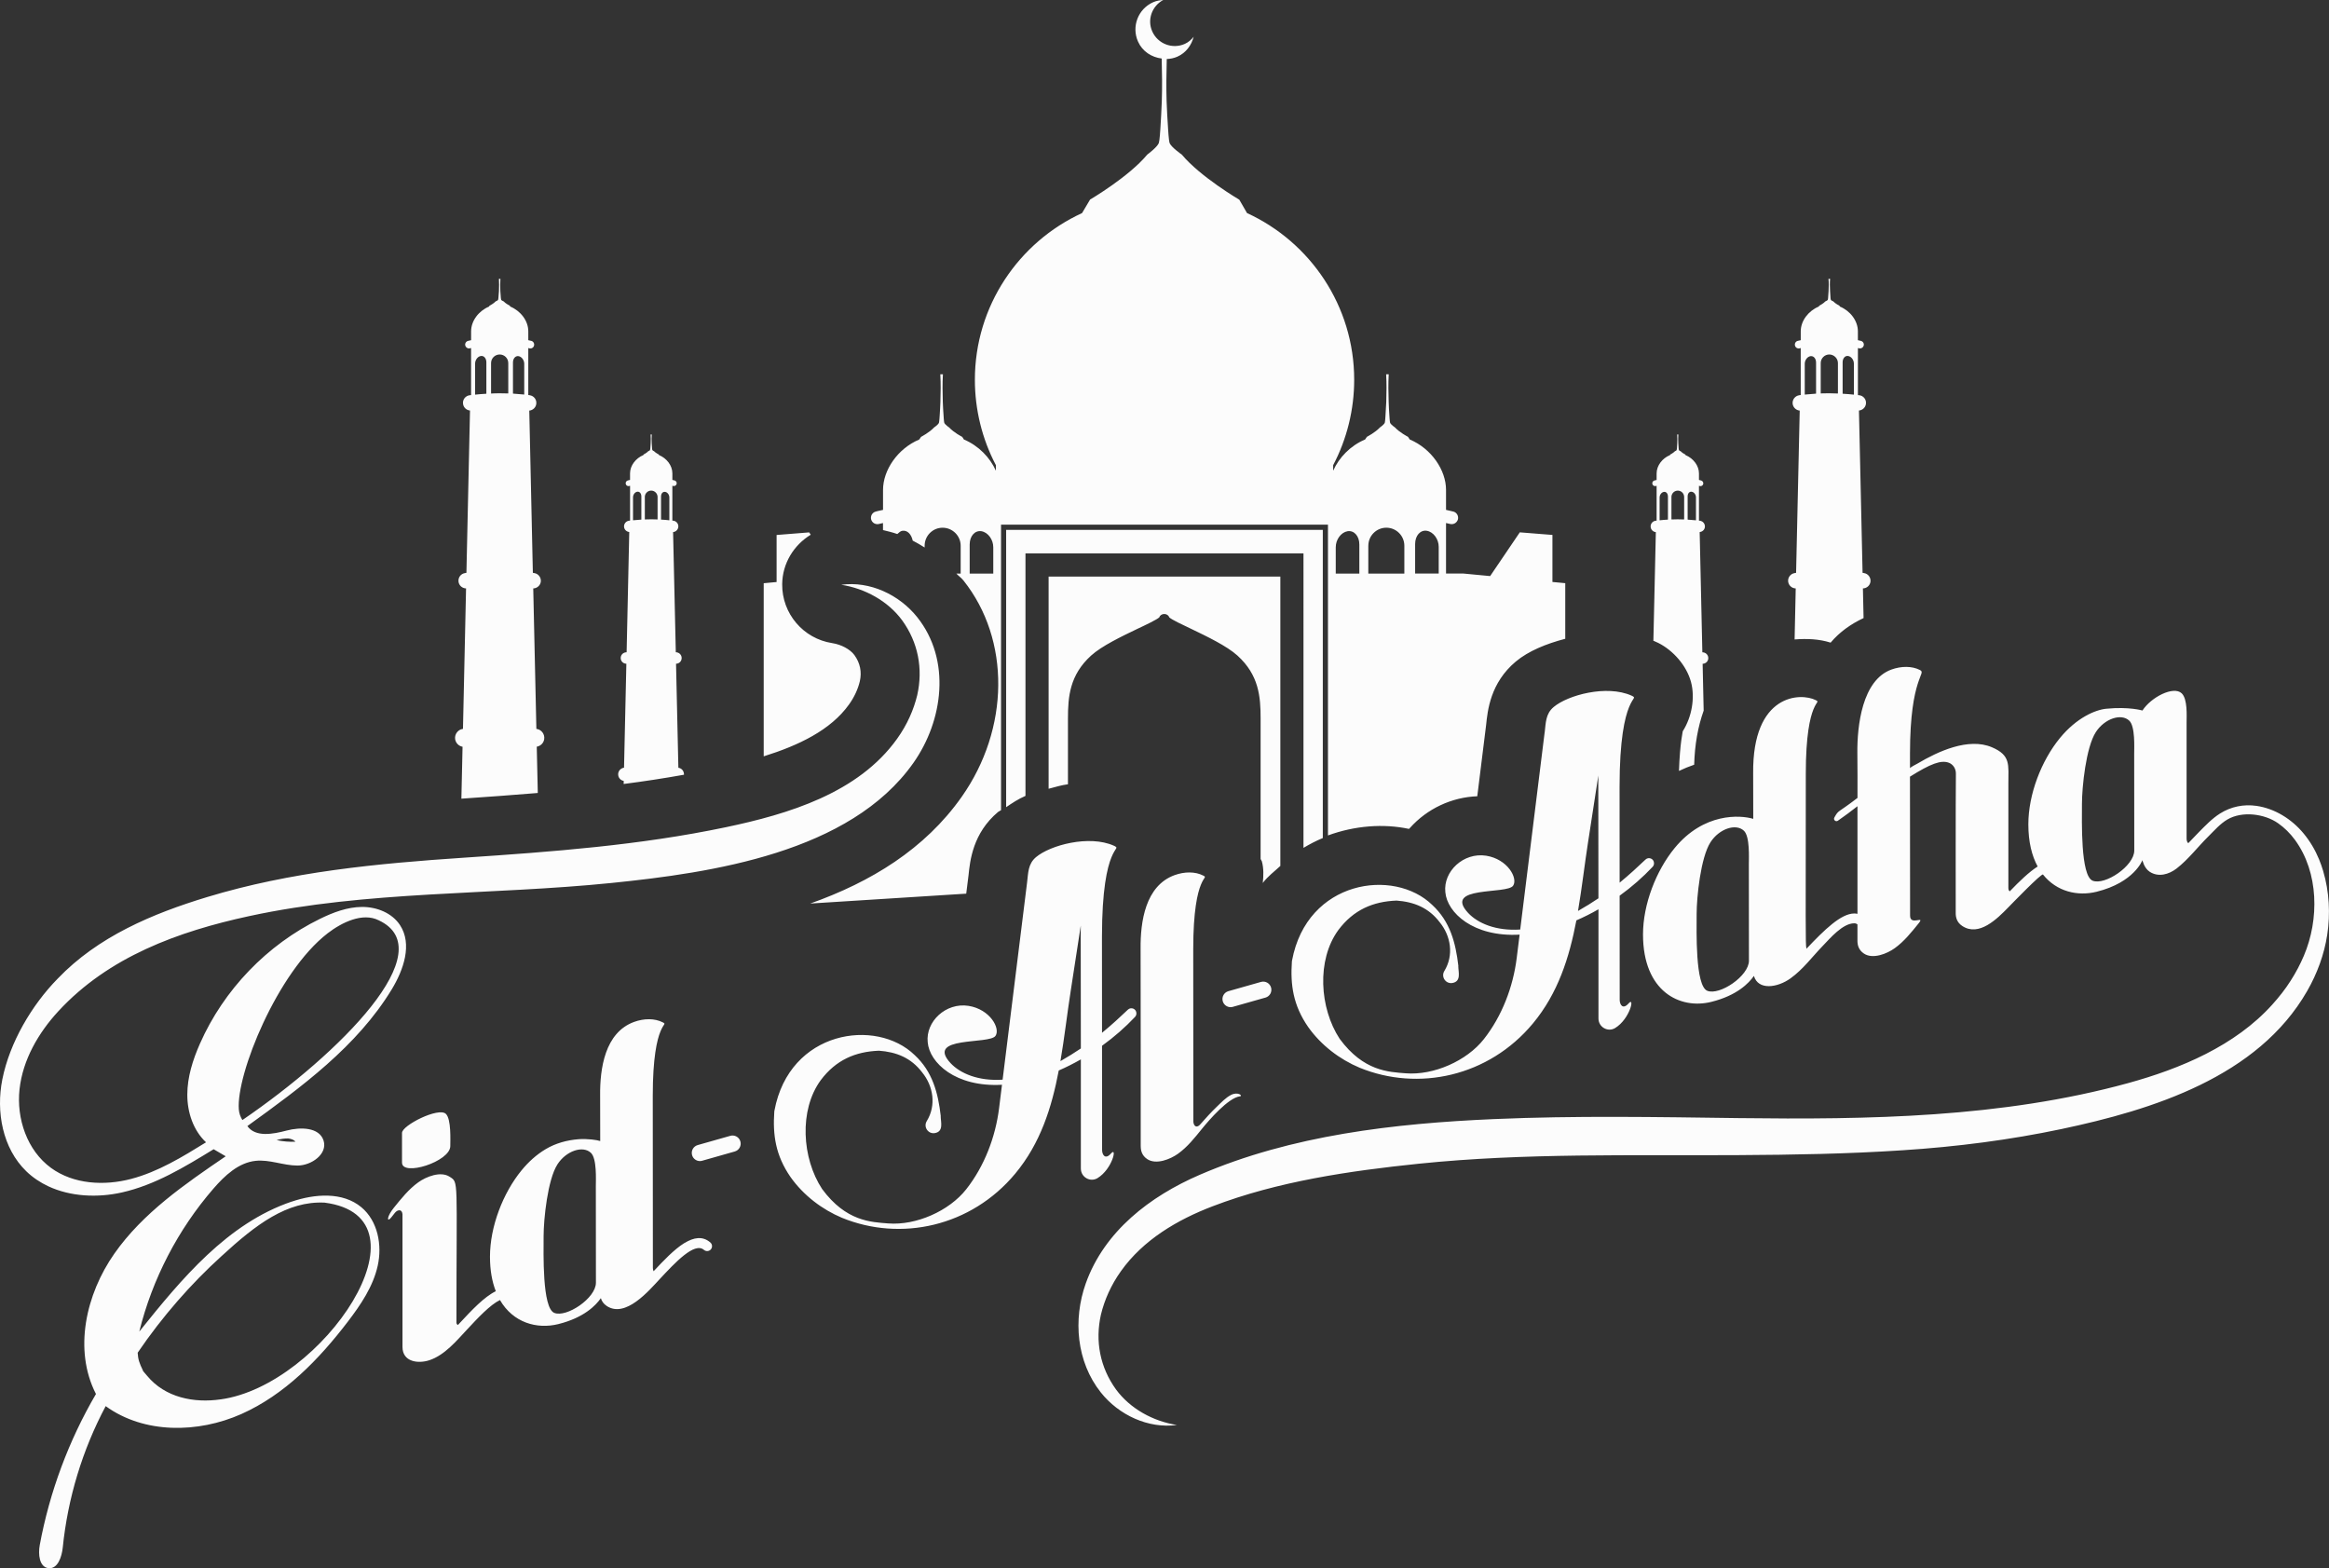 <svg id="_Слой_2" xmlns="http://www.w3.org/2000/svg" width="1080" height="727.14" viewBox="0 0 1080 727.14"><rect x="0" y="0" width="1080" height="727.14" fill="#333333" stroke="none"/><g id="Eid_al_adha_74416347"><path id="Eid_al_adha_74416347-2" d="M317.38 576.36c-.06.02-.12.07-.17.11-4.67 2.93-9.54 8.08-14.12 12.98-.22-.46-.34-1.01-.34-1.49.0-11.58-.05-77.06-.05-79.84.0-35.7 7.92-32.4 4.61-34.09-3.7-1.89-8.66-1.86-13.25-.19-13.58 4.92-15.9 21.66-15.77 34.15.02 1.97.03 10.26.04 21.09-.89-.27-2.16-.54-3.97-.72-2.04-.21-4.09-.29-6.14-.12-5.34.43-10.59 1.86-15.2 4.61-4.28 2.55-8.02 5.97-11.17 9.82-8.59 10.48-14.64 26.08-14.64 40.01.0 6.36.99 11.67 2.7 16.03-5.43 2.65-11.22 8.86-16.59 14.62-.33.36-.67.71-1 1.07-.3-.19-.53-.46-.66-.89.0-67.76 1.12-65.06-3.12-67.85-4.2-2.77-10.93-.05-14.57 2.56-4.48 3.22-7.91 7.56-11.35 11.81-3.23 3.99-3.38 6.99-1.31 4.62 1.42-1.62 2.11-3.17 3.54-3.43 1.21-.22 1.66.75 1.79 1.75v61.58c0 6.94 7.22 7.9 12.5 6.15 7.06-2.34 12.59-9.02 17.49-14.27 4.93-5.29 10.68-11.46 15.22-13.62 6.08 10.51 17.13 13.61 27.01 11.16 11.91-2.95 17.45-8.68 19.77-12.04.37 1.28 1.15 2.59 2.74 3.64 8.69 5.73 19.53-7.09 24.53-12.45 7.21-7.73 16.17-17.34 20.53-13.57.95.82 2.38.72 3.2-.23.82-.95.72-2.38-.22-3.2-3.59-3.11-7.73-2.37-12.04.28zm-60.34 32.41c-5.68-2.27-4.96-27.78-4.96-35.6s1.86-26.21 6.43-33.3c4.01-6.22 11.76-8.87 15.52-5.3 2.8 2.67 2.27 12.49 2.27 15.39.0 11.22.04 42.92.04 44.81.0 7.19-13.62 16.27-19.3 14zm-121.81-51.6c-29.74 10.08-51.01 35.76-70.64 60.26 6.04-24.39 17.93-47.31 34.39-66.29 5.24-6.04 11.6-12.03 19.55-12.88 6.49-.7 12.87 2.19 19.4 2.19s14.1-5.4 12.11-11.61c-2-6.23-10.77-6.3-17.09-4.63-6.33 1.67-14.44 3.25-18.24-2.07 25.1-18.11 50.87-36.93 66.95-63.38 5.49-9.04 9.64-20.93 3.85-29.78-3.72-5.69-10.85-8.49-17.65-8.45-6.8.04-13.36 2.53-19.47 5.52-24.56 12.01-44.65 32.9-55.69 57.92-3.29 7.46-5.82 15.41-5.84 23.57-.02 8.15 2.72 16.56 8.68 22.13-11 6.79-22.21 13.68-34.72 16.97-12.5 3.29-26.73 2.51-37.17-5.11-11.07-8.08-16.08-22.82-14.59-36.45 1.49-13.63 8.71-26.12 18.01-36.2 23.32-25.26 55.61-36.98 88.42-44.08 54.75-11.86 112.18-9.7 168.08-15.38 46.58-4.73 110.62-14.06 139.96-55.63 13.88-19.66 17.59-47.76 1.85-67.56-8.32-10.47-22.02-16.9-35.27-15.08 10.97 1.69 21.68 7.53 28.28 16.54 7.34 10.17 9.71 22.34 6.96 34.59-1.63 6.81-4.69 13.77-9.31 20.23-18.02 25.28-50.57 35-79.5 41.07-39.92 8.38-80.65 11.39-121.26 14.11-40.31 2.7-80.31 6.47-119.15 18.24-25.38 7.69-50.71 18.34-69.4 37.88-12.09 12.34-22.23 29.63-25.64 46.65-3.01 15.03.09 32 11.11 42.65 3.01 2.91 6.47 5.21 10.21 6.96 10.32 4.82 22.8 5.39 34.09 2.86 15.38-3.45 29.13-11.81 42.57-20.05 1.86 1.09 3.73 2.18 5.6 3.27-19.01 12.95-38.45 26.31-51.65 45.15-13.2 18.84-19.01 44.62-8.52 65.08-12.64 21.61-21.5 45.42-26.06 70.03-.78 4.22-.26 10.18 4 10.71 4.34.53 6.23-5.25 6.67-9.6 2.32-22.85 9.12-45.24 19.9-65.52 17.8 12.93 42.81 12.62 62.91 3.67 20.1-8.95 35.98-25.31 49.34-42.79 6-7.86 11.74-16.3 13.89-25.95 2.15-9.65.02-20.83-7.59-27.16-8.69-7.23-21.61-6.21-32.31-2.58zm-1.58-29.29c.48.07 1.21.18 1.71.4.26.13.52.22.77.35l.66.51c.08.07.15.16.23.24-2.69.16-5.73-.09-8.77-.73 1.84-.53 3.65-.81 5.41-.77zm18.19-95.06c6.66-5.14 16.32-9.85 23.78-6.09 29.77 13.9-17.86 61.62-63.22 92.62-.91-1.48-1.51-3.11-1.65-4.9-1.28-16.39 17.93-63.72 41.09-81.62zm-49.54 216.04c-12.32 1.79-25.71-.77-34.12-10.97-.48-.6-.99-1.17-1.49-1.75-2.35-2.72 1.03 1.1-.3-.44-1.83-3.73-2.38-5.43-2.55-8.47 11.38-16.73 24.73-31.98 38.92-44.82 15.9-14.62 30.34-25.6 47.74-24.77 51.94 6.72-1.03 84.79-48.19 91.23zm104.46-132.38c2.53 2.41 2.05 12.3 2.05 14.93.0 7.22-22.39 14.28-22.39 7.67V525.3c0-3.5 16.95-12.05 20.34-8.82zm322.21 15.11c0-.15.02-84.73-.05-91.66-.13-12.49 2.18-29.23 15.77-34.15 4.58-1.66 9.55-1.7 13.24.19 3.32 1.7-4.6-1.61-4.6 34.09.0 2.78.05 68.26.05 79.84.0 1.27.71 3.08 2.31 2.21.41-.22.73-.58 1.04-.93 2.44-2.78 4.89-5.48 7.56-8.04 1.98-1.89 4.1-4.18 6.56-5.44 3.22-1.66 5.63.47 4.16.64-5.42.64-14.49 11.19-17.65 15.09-3.36 4.15-6.71 8.4-11.09 11.54-3.56 2.55-10.13 5.21-14.24 2.51-2.57-1.69-3.04-4.1-3.04-5.9zm-27.75 10.28c0 3.98 4.36 6.47 7.75 4.39 6.84-4.19 9.24-14.86 6.22-11.41-2.71 3.09-4.13.51-4.13-1.59.0-6.62-.01-27.48-.03-48.35 5.64-4.07 10.81-8.61 15.31-13.39.41-.44.63-1.01.63-1.61v-.06c0-2.05-2.44-3.1-3.93-1.7-3.56 3.38-7.42 6.99-12.01 10.73-.02-22.16-.03-42.76-.03-44.45.0-44.19 9.81-40.1 5.7-42.21-.06-.03-.14-.05-.2-.09-11.47-5.11-29.43-.26-36.06 5.29-3.78 3.17-3.61 7.3-4.17 11.82-2.33 18.73-7.84 63.17-11.34 91.39-11.23.72-19.66-2.87-24.17-7.71-11.74-12.7 18.09-8.47 20.88-12.62 2.35-3.44-2.55-12.32-12.5-13.9-10.54-1.65-19.97 7.28-18.94 16.9.82 9.47 12.87 20.89 34.44 19.69-.5 4.02-.95 7.67-1.34 10.8-1.67 13.46-6.82 26.94-15.23 37.64-7.93 10.09-23.28 16.88-36.22 15.85-7.96-.63-19.55-.94-30.63-15.97-9.36-14.24-10.78-36.56-.63-50.45 7.06-9.43 16.12-13.23 26.92-13.66-.05-.01.21.02-.08-.02 8.25.58 15.05 3.3 20.21 10.09 5.14 6.34 6.62 15.23 2.11 22.58-1.63 2.67.62 6.05 3.72 5.55 4.23-.69 2.78-5.14 2.75-7.73.0.03.05-.35.02-.2-1.24-10.78-3.84-20.62-12.11-28.26-17.77-17.28-58.09-11.49-65.01 25.78.0-.05-.12.79-.07.49-.73 10.67.53 20.18 7.53 30.3 6.09 8.61 14.79 15.09 23.84 18.89 27.2 11.14 59.87 4.17 80.38-20.5 11.65-14.01 16.89-30.57 20.16-47.8 3.49-1.51 6.92-3.25 10.25-5.15.0 19.99.0 39.93.0 50.66zm-9.29-49.94c-.06.03-.12.06-.18.09 1.86-10.83 3.09-21.86 4.77-32.63 1.26-8.05 3.08-19.91 4.65-30.2-.02 1.08-.03 2.15-.02 3.18.04 3.85.06 28.22.06 53.78-2.84 1.92-5.91 3.84-9.29 5.77zm-148.6 37.33c.57 2.01-.6 4.1-2.61 4.67l-15.12 4.29c-.35.1-.69.15-1.03.15-1.65.0-3.17-1.09-3.64-2.75-.57-2.01.6-4.1 2.61-4.67l15.12-4.29c2.01-.57 4.1.6 4.67 2.61zm243.48-66.69-15.12 4.29c-.34.1-.69.15-1.03.15-1.65.0-3.16-1.09-3.64-2.75-.57-2.01.6-4.1 2.61-4.67l15.12-4.29c2.01-.57 4.1.6 4.67 2.61.57 2.01-.6 4.1-2.61 4.67zm129.47-122.96c-2.32 18.73-7.84 63.17-11.33 91.4-11.23.72-19.66-2.87-24.16-7.71-11.75-12.7 18.09-8.46 20.87-12.62 2.35-3.44-2.55-12.32-12.49-13.9-10.54-1.65-19.97 7.28-18.94 16.91.82 9.46 12.87 20.88 34.44 19.69-.5 4.02-.95 7.67-1.34 10.8-1.67 13.46-6.82 26.94-15.23 37.64-7.93 10.09-23.28 16.88-36.23 15.85-7.96-.63-19.54-.94-30.63-15.97-9.36-14.24-10.78-36.56-.63-50.45 7.06-9.43 16.12-13.23 26.92-13.66-.05.0.21.02-.09-.02 8.25.59 15.06 3.31 20.21 10.1 5.14 6.34 6.61 15.22 2.11 22.58-1.63 2.67.62 6.05 3.72 5.55 4.23-.69 2.78-5.14 2.75-7.73.0.03.05-.35.03-.2-1.24-10.78-3.84-20.62-12.1-28.26-17.77-17.28-58.09-11.49-65.02 25.78.0-.05-.12.79-.07.49-.73 10.67.53 20.18 7.53 30.3 6.09 8.61 14.8 15.09 23.84 18.89 27.2 11.14 59.87 4.17 80.39-20.5 11.65-14.01 16.89-30.57 20.16-47.8 3.49-1.51 6.92-3.24 10.25-5.15.0 19.98.0 39.92.0 50.66.0 3.98 4.36 6.47 7.75 4.39 6.84-4.19 9.24-14.86 6.22-11.41-2.71 3.09-4.13.51-4.13-1.59.0-6.62-.01-27.48-.03-48.35 5.64-4.06 10.81-8.61 15.31-13.4.41-.43.63-1.01.63-1.61v-.06c0-2.05-2.44-3.11-3.93-1.7-3.56 3.37-7.43 6.99-12.01 10.73-.02-22.16-.03-42.76-.03-44.46.0-44.19 9.81-40.1 5.7-42.2-.06-.03-.14-.05-.2-.09-11.47-5.11-29.43-.26-36.05 5.29-3.79 3.18-3.62 7.3-4.18 11.82zm20.25 50.15c1.26-8.05 3.08-19.91 4.65-30.2-.02 1.08-.03 2.15-.02 3.19.04 3.84.05 28.22.06 53.78-2.84 1.92-5.91 3.84-9.3 5.76-.06.03-.12.06-.17.1 1.86-10.84 3.09-21.87 4.77-32.63zM1077.34 404c-.56-1.9-1.22-3.76-1.97-5.58-1.79-4.34-4.2-8.41-7.23-12.05-5.46-6.56-13.26-11.48-21.79-12.7-5.92-.85-11.8.34-16.86 3.53-3.71 2.34-6.92 5.7-9.97 8.8-1.62 1.64-3.2 3.3-4.78 4.97-.6-.43-.78-1.39-.78-2.19v-53.8c0-2.9.53-10.83-2.27-13.5-3.76-3.57-14.2 1.77-18.2 7.98.0.0-6.09-1.87-16.77-.83-5.06.49-13.76 4.15-21.5 13.59-8.59 10.48-14.64 26.08-14.64 40.01.0 8.18 1.64 14.64 4.32 19.55-3.99 2.55-8.37 6.76-12.95 11.52-.37-.28-.63-.73-.63-1.5v-48.44c0-8.83 1.15-13.12-7.64-16.87-10.87-4.64-25.07 1.96-34.44 7.53-.44.26-3.54 1.79-3.54 2.22v-6.94c0-35.7 7.92-36.93 4.6-38.63-3.7-1.9-8.66-1.86-13.24-.2-13.58 4.92-15.9 26.2-15.77 38.69.08 6.94.08 13.88.06 20.82-9.36 7.23-8.66 5.35-10.74 9.12-.57 1.04.66 2.14 1.64 1.46 3.21-2.23 6.24-4.48 9.09-6.73-.02 4.38.0 32.96.0 49.9-.47-.1-.96-.15-1.49-.16-6.13.0-13.88 7.59-22.17 16.35-.53-1.97-.3-11.82-.3-81.19.0-35.7 7.92-32.4 4.6-34.09-6.91-3.54-29.4-3.11-29.01 33.96.02 1.97.03 10.26.04 21.09-6.04-1.82-22.94-2.93-36.48 13.58-8.59 10.48-14.64 26.08-14.64 40.01.0 26.49 17.11 34.89 31.66 31.28 11.91-2.95 17.44-8.69 19.77-12.04 1.95 6.73 10.82 5.55 16.98 1.13 5.81-4.17 10.03-9.98 14.95-15.06 3.36-3.46 9.21-10.47 14.6-10.47.57.0 1.04.17 1.48.51.0 4.63.0 7.62.0 7.65.0 1.8.47 4.21 3.04 5.9 4.11 2.71 10.69.05 14.24-2.51 4.38-3.14 7.74-7.39 11.1-11.54 3.16-3.9-3.97 1.34-3.97-3.54.0-11.58-.05-61.35-.05-64.46 9.63-6.03 14.43-7.83 18.06-6.44 2.03.78 3.26 2.85 3.23 5.02-.14 12.46-.08 64.25-.08 64.76.0 1.8.47 4.21 3.04 5.9 7.76 5.11 16.2-3.36 21.25-8.53 1.55-1.58 15.57-16.09 16.19-15.32 6.32 7.94 16.05 10.16 24.85 7.98 17.47-4.33 21.25-14.66 21.25-14.66.0.0.73 3.65 3.34 5.37 4.02 2.65 8.91 1.31 12.56-1.53 5.47-4.25 9.79-10.03 14.72-14.88 2.79-2.75 5.4-5.82 8.81-7.82 6.8-3.99 17.15-2.68 23.46 1.74 3.02 2.11 5.66 4.75 7.84 7.72 11.09 15.16 11.3 36.92 4.13 53.74-1.68 3.96-3.74 7.87-6.18 11.66-2.41 3.81-5.28 7.44-8.42 10.93-17.25 19.21-42.8 29.84-66.95 36.47-58.58 16.08-120.37 16.95-180.71 16.21-37.73-.5-75.63-1.18-113.33.46-46.05 2-93.79 7.42-136.45 25.85-22.92 9.9-44.16 26.07-52.81 50.35-5.97 16.76-4.32 36.33 6.99 50.56 8.32 10.47 22.02 16.89 35.27 15.08-10.97-1.69-21.69-7.53-28.28-16.54-7.34-10.17-9.71-22.34-6.96-34.59 1.63-6.8 4.69-13.77 9.31-20.23 10.3-14.46 26.1-23.79 42.43-30.03 30.25-11.59 63.64-16.45 95.71-19.76 49.16-5.06 98.73-3.68 148.06-3.98 25.45-.14 51.01-.57 76.21-2.25 25.2-1.62 50-4.84 73.68-9.84 42.22-8.91 91.09-24.12 113.96-64 4.63-8.07 7.92-16.93 9.32-26.15 1.46-9.61.94-19.95-1.87-29.4zm-266.32 41.42c0 7.19-13.62 16.27-19.3 14-5.68-2.27-4.96-27.78-4.96-35.6s1.86-26.21 6.43-33.3c4.01-6.22 11.76-8.87 15.51-5.3 2.8 2.67 2.27 12.49 2.27 15.39.0 11.23.04 42.92.04 44.81zm178.68-51.05c0 7.19-13.62 16.27-19.3 14-5.68-2.27-4.96-27.78-4.96-35.6s1.86-26.21 6.43-33.3c4.01-6.21 11.76-8.87 15.52-5.3 2.8 2.67 2.27 12.49 2.27 15.39.0 11.23.04 42.92.04 44.81zm-156.99-121.53-.52 23.66c5.72-.44 11.43-.22 16.7 1.48 4.22-5.01 9.46-8.66 15.28-11.39l-.3-13.75c1.75-.04 3.24-1.31 3.5-3.08.25-1.98-1.11-3.79-3.06-4.04-.05.0-.27-.04-.6-.11l-1.68-75.26c1.63-.14 3.03-1.38 3.24-3.08.28-1.95-1.1-3.75-3.05-4-.03.0-.28-.03-.67-.07v-21.81c.32.07.81.18.94.18.8.0 1.54-.53 1.75-1.35.25-.92-.32-1.91-1.28-2.16-.07-.04-.57-.14-1.42-.32v-4.11c0-4.92-3.57-9.49-8.32-11.47l-.27-.43s-1.86-.92-2.87-2.02c0 0-.94-.35-1.06-.67-.2-.46-.14-.92-.21-1.38-.09-.95-.14-1.87-.18-2.79-.11-1.88-.14-3.75.02-5.59h-.74c.18 1.84.14 3.72.04 5.59-.05.92-.09 1.84-.19 2.79-.05.46-.02.92-.19 1.38-.16.32-1.06.67-1.06.67-1.03 1.1-2.85 2.02-2.85 2.02l-.3.43c-4.73 1.98-8.32 6.55-8.32 11.47v4.11c-.87.18-1.35.28-1.42.32-.95.25-1.51 1.24-1.24 2.2.24.95 1.24 1.52 2.19 1.24.0.0.16-.03.46-.11v21.77c-.39.07-.63.1-.69.1-1.95.29-3.31 2.09-3.05 4.04.26 1.7 1.64 2.94 3.27 3.08l-1.68 75.23c-.36.07-.57.11-.62.11-1.96.28-3.33 2.09-3.05 4.04.27 1.77 1.77 3.04 3.49 3.08zm21.75-104.86c0-1.84 1.17-3.19 2.6-2.9 1.44.25 2.62 1.84 2.62 3.54v14.37c-1.36-.14-3.15-.32-5.22-.42v-14.59zm-10.16.39c0-2.23 1.8-4 3.96-4s4.02 1.77 4.02 4v14.09c-1.33-.07-2.71-.11-4.12-.11s-2.65.03-3.86.07v-14.06zm-7.4.32c0-1.7 1.17-3.26 2.6-3.54 1.45-.25 2.64 1.06 2.64 2.94v14.44c-2.1.14-3.89.32-5.24.43v-14.26zm-70.19 128.47c.09.04.22.03.31.07.7.28 1.36.59 1.98.9 6.95 3.5 13.07 10.51 15.13 18.02 2.01 7.45.35 16.4-3.8 22.91h0c.09-.01-1.32 5.12-1.76 18.41 2.4-1.14 4.76-2.11 7.05-2.88.26-9.38 1.77-17.72 4.4-25.08l-.48-21.73c1.29.0 2.41-.96 2.6-2.27.2-1.49-.83-2.8-2.3-3.01.0.0-.18.0-.43-.04l-1.24-55.76c1.2-.11 2.23-.99 2.41-2.23.19-1.49-.83-2.8-2.28-3.01.0.0-.19-.04-.46-.04v-16.14c.21.07.57.14.69.14.59.0 1.13-.39 1.28-.99.19-.7-.25-1.42-.94-1.63-.05.0-.43-.11-1.03-.25v-3.05c0-3.61-2.67-7.01-6.2-8.46l-.19-.32s-1.36-.67-2.12-1.49c0 0-.67-.29-.78-.5-.12-.35-.09-.71-.14-1.03-.07-.71-.11-1.38-.14-2.09-.07-1.38-.11-2.76.0-4.14h-.53c.11 1.38.09 2.76.02 4.14-.02.71-.07 1.38-.12 2.09-.07.32-.02.67-.16 1.03-.11.21-.78.5-.78.5-.76.81-2.11 1.49-2.11 1.49l-.23.32c-3.5 1.45-6.16 4.85-6.16 8.46v3.05c-.62.14-1.01.25-1.04.25-.71.21-1.11.92-.92 1.63.18.71.9 1.13 1.61.92.0.0.14.0.35-.07v16.14c-.28.0-.46.04-.5.04-1.45.21-2.46 1.56-2.25 3.01.18 1.24 1.18 2.16 2.39 2.27l-1.14 50.41zm15.88-66.98c0-1.42.85-2.37 1.91-2.16 1.1.18 1.95 1.35 1.95 2.62v10.62c-.99-.11-2.3-.21-3.86-.32v-10.76zm-7.52.28c0-1.63 1.31-2.97 2.96-2.97s2.94 1.35 2.94 2.97v10.41c-.96-.04-1.98-.07-3.04-.07-.99.0-1.95.03-2.85.07v-10.41zm-5.48.25c0-1.28.87-2.44 1.95-2.62 1.06-.21 1.91.74 1.91 2.16v10.69c-1.54.07-2.89.21-3.86.32v-10.55zm-165.13 25.91h-128.93v112.42c-3.34 1.45-6.18 3.33-8.96 5.24V245.68h146.84v142.91c-3.08 1.26-6.05 2.81-8.96 4.55V256.62zm-196.84-13.67s.69-.14 1.84-.42v3.26c2.23.54 4.46 1.06 6.63 1.83.73-.55 1.35-1.32 2.22-1.48 2.52-.44 4.3 1.66 4.94 4.55 1.9.94 3.71 2.06 5.52 3.18v-.82c0-4.6 3.73-8.35 8.33-8.35s8.38 3.75 8.38 8.35v12.92h-1.99c1.05 1.15 2.34 2.01 3.31 3.23 21.82 27.44 21.44 68.72-.92 100.39-17.05 24.14-42 39.39-70.16 49.37l72.34-4.58 1.06-8.49c.7-6.81 1.99-19.56 13.72-29.41.38-.32.96-.49 1.36-.8V243.27h151.6v144.11c12.4-4.54 25.66-5.57 37.59-3.03.13-.15.27-.28.4-.43 8.02-8.96 19.35-14.26 31.25-14.71l4.09-32.98c.7-6.82 1.98-19.58 13.74-29.45 5.89-4.94 14.18-8.28 22.97-10.59v-25.78l-5.95-.56v-21.81l-15.13-1.2-13.75 20.28-12.32-1.17h-8.14v-23.43c1.15.28 1.81.42 1.84.42 1.58.43 3.22-.5 3.67-2.09.42-1.59-.55-3.26-2.13-3.65-.14-.07-1.35-.35-3.38-.78v-9.28c0-9.14-6.74-19.12-16.82-23.36l-.83-1.24-.12-.07c-.05-.03-3.7-1.91-5.89-4.25.0.0-1.96-1.35-2.28-2.2-.16-.53-.32-3.22-.32-3.22-.16-2.12-.27-4.28-.34-6.41-.14-4.29-.23-8.53.02-12.85h-1.19c.25 4.32.18 8.57.05 12.85-.09 2.12-.21 4.28-.36 6.41.0.0-.14 2.69-.33 3.22-.3.85-2.27 2.2-2.27 2.2-2.2 2.37-5.84 4.21-5.88 4.25l-.14.07-.83 1.24c-6.83 2.87-12.11 8.39-14.81 14.48v-2.58c6.39-12.11 9.75-25.81 9.75-39.58.0-34.27-20.41-63.86-49.7-77.31l-3.58-6.2s-18.07-10.58-26.67-20.92c0 0-4.99-3.43-5.66-5.42-.39-1.1-.69-6.44-.69-6.44-.32-4.28-.5-8.57-.69-12.88-.2-6.51-.1-13.03.07-19.56 1.65-.08 3.31-.38 4.91-1.09 4.01-1.78 6.54-5.29 7.57-9.23-1.1 1.36-2.42 2.55-4.13 3.31-5.77 2.56-12.52-.03-15.08-5.8-2.44-5.49-.1-11.77 5.09-14.57-1.57.11-3.15.36-4.67 1.04-6.98 3.1-10.12 11.26-7.02 18.24 2.04 4.6 6.33 7.29 10.98 7.87.18 6.6.27 13.2.05 19.8-.18 4.32-.37 8.6-.67 12.88.0.0-.32 5.35-.69 6.44-.67 1.95-5.38 5.42-5.38 5.42-8.6 10.34-26.34 20.75-26.52 20.85l-3.72 6.27c-29.3 13.45-49.7 43.05-49.7 77.31.0 13.77 3.36 27.47 9.75 39.58v2.58c-2.71-6.09-8-11.61-14.83-14.48l-.8-1.24-.15-.07s-3.68-1.87-5.88-4.25c0 0-1.98-1.35-2.28-2.2-.18-.53-.32-3.22-.32-3.22-.18-2.12-.27-4.28-.36-6.41-.12-4.29-.21-8.53.05-12.85h-1.21c.25 4.32.18 8.57.04 12.85-.09 2.12-.18 4.28-.34 6.41.0.0-.16 2.69-.34 3.22-.28.85-2.28 2.2-2.28 2.2-2.19 2.34-5.82 4.21-5.86 4.25l-.14.07-.85 1.24c-10.07 4.25-16.79 14.23-16.79 23.36v9.28c-2.06.43-3.24.71-3.38.78-1.59.39-2.55 2.05-2.13 3.65.43 1.59 2.09 2.51 3.67 2.09zm248.6 9.31c0-3.93 2.44-6.65 5.47-6.13 3.03.53 5.47 3.86 5.47 7.43v12.39h-10.94v-13.7zm-21.7.78c0-4.6 3.74-8.35 8.35-8.35s8.35 3.75 8.35 8.35v12.92h-16.71v-12.92zm-15.11.71c0-3.58 2.44-6.9 5.47-7.43 3.01-.5 5.47 2.23 5.47 6.12v13.52h-10.94v-12.21zm-169.75-1.31c0-3.89 2.44-6.62 5.47-6.12 3.03.53 5.47 3.86 5.47 7.43v12.21h-10.94v-13.52zm144.06 149.09c-2.77 2.57-5.77 4.75-8.15 7.9.38-3.39.45-6.84-.42-10.03-.11-.39-.46-.7-.58-1.09v-65.08c0-10.27-.81-20.22-10.73-29.24-4.97-4.49-14.16-8.88-21.54-12.43-3.98-1.87-8.9-4.21-10.06-5.27-.33-.96-1.26-1.59-2.35-1.59s-2.03.64-2.34 1.59c-1.19 1.06-6.07 3.4-10.06 5.27-7.38 3.54-16.57 7.93-21.54 12.43-9.91 9.03-10.72 18.98-10.72 29.24v30.42c-3.11.41-5.97 1.32-8.97 2.09v-98.39h107.46v134.18zm-304.53-38.01c9.42-1.2 18.76-2.64 27.98-4.29.07-1.57-.94-2.98-2.55-3.22.0.0-.04-.04-.05-.04l-1.08-48.21c1.29.0 2.41-.96 2.58-2.27.21-1.45-.8-2.8-2.25-3.01-.04.0-.2.0-.44-.04l-1.26-55.72c1.22-.11 2.21-1.03 2.41-2.27.22-1.45-.81-2.8-2.25-3.01-.05.0-.21-.04-.5-.04v-16.14c.21.07.34.07.34.07.71.21 1.45-.21 1.63-.92.21-.7-.21-1.42-.92-1.63-.05.0-.43-.11-1.04-.25v-3.05c0-3.61-2.65-7.01-6.17-8.46l-.2-.32s-1.36-.67-2.14-1.49c0 0-.64-.29-.78-.5-.13-.35-.09-.71-.14-1.03-.07-.71-.11-1.38-.14-2.09-.06-1.38-.11-2.76.01-4.14h-.53c.12 1.38.07 2.76.02 4.14-.05.71-.07 1.38-.14 2.09-.05.32-.02.67-.16 1.03-.09.21-.8.5-.8.5-.74.81-2.11 1.49-2.11 1.49l-.19.32c-3.5 1.45-6.16 4.85-6.16 8.46v3.05c-.64.14-.99.25-1.04.25-.73.21-1.13.92-.94 1.63.14.6.67.99 1.26.99.12.0.5-.07.73-.14v16.14c-.29.0-.46.04-.5.04-1.45.21-2.48 1.52-2.27 3.01.18 1.24 1.21 2.12 2.39 2.23l-1.22 55.76c-.25.04-.43.04-.44.04-1.47.21-2.48 1.52-2.28 3.01.19 1.31 1.31 2.27 2.6 2.27l-1.08 48.21h-.04c-1.7.25-2.89 1.81-2.65 3.5.18 1.38 1.26 2.41 2.55 2.62l-.03 1.41zm17.34-133.28c0-1.42.85-2.37 1.95-2.16 1.06.18 1.91 1.35 1.91 2.62v10.55c-.99-.11-2.32-.25-3.86-.32v-10.69zm-7.52.21c0-1.63 1.33-2.97 2.96-2.97s2.96 1.35 2.96 2.97v10.41c-.9-.04-1.86-.07-2.85-.07-1.06.0-2.09.03-3.06.07v-10.41zm-5.47.18c0-1.27.85-2.44 1.93-2.62 1.04-.21 1.93.74 1.93 2.16v10.76c-1.54.11-2.87.21-3.86.32v-10.62zm-79.05 115.62-.54 24.08c12.16-.81 23.9-1.69 35.43-2.64l-.48-21.47c1.75-.28 3.19-1.66 3.45-3.5.34-2.3-1.26-4.42-3.54-4.74h-.09l-1.45-65.14c1.73-.04 3.24-1.31 3.5-3.08.25-1.95-1.1-3.75-3.04-4.04-.04.0-.28-.04-.64-.11l-1.66-75.23c1.63-.14 3.01-1.38 3.24-3.08.28-1.95-1.06-3.75-3.04-4.04-.04.0-.27-.03-.66-.1v-21.77c.28.07.46.11.46.11.96.29 1.95-.28 2.2-1.24.26-.96-.3-1.95-1.24-2.2-.07-.04-.56-.14-1.42-.32v-4.11c0-4.92-3.59-9.49-8.34-11.47l-.27-.43s-1.84-.92-2.87-2.02c0 0-.92-.35-1.08-.67-.16-.46-.13-.92-.2-1.38-.09-.95-.14-1.87-.21-2.79-.05-1.88-.1-3.75.04-5.59h-.69c.12 1.84.09 3.72.02 5.59-.07.92-.12 1.84-.22 2.79-.07.46-.02.92-.19 1.38-.14.32-1.08.67-1.08.67-.99 1.1-2.87 2.02-2.87 2.02l-.26.43c-4.73 1.98-8.3 6.55-8.3 11.47v4.11c-.85.18-1.35.28-1.42.32-.96.25-1.52 1.24-1.28 2.16.21.81.96 1.35 1.72 1.35.16.0.65-.11.97-.18v21.81c-.39.04-.62.07-.67.07-1.95.25-3.35 2.06-3.05 4 .21 1.7 1.59 2.94 3.22 3.08l-1.66 75.26c-.35.07-.56.11-.6.11-1.95.25-3.33 2.05-3.06 4.04.25 1.77 1.75 3.04 3.49 3.08l-1.43 65.14h-.05c-2.28.32-3.88 2.44-3.59 4.71.27 1.87 1.7 3.26 3.45 3.57zm23.38-178.17c0-1.87 1.17-3.19 2.62-2.94 1.43.28 2.6 1.84 2.6 3.54v14.26c-1.35-.11-3.15-.29-5.22-.43v-14.44zm-10.16.29c0-2.23 1.79-4 4-4s3.98 1.77 3.98 4v14.06c-1.24-.04-2.51-.07-3.86-.07-1.42.0-2.8.03-4.12.11v-14.09zm-7.4.25c0-1.7 1.17-3.29 2.6-3.54 1.45-.29 2.62 1.06 2.62 2.9v14.59c-2.09.1-3.88.28-5.22.42v-14.37zm133.83 182.08v-80.27l5.98-.56v-21.81l15.1-1.2.73 1.08c-7.86 4.8-13.15 13.27-13.24 22.97-.12 13.59 9.76 25.21 23.19 27.29 4.26.66 8.34 2.89 10.28 5.52 2.7 3.74 3.5 7.85 2.53 12.18-.88 3.69-2.59 7.38-4.99 10.72-8.5 11.94-23.45 19.04-39.59 24.08z" fill="#fcfcfc"/></g></svg>